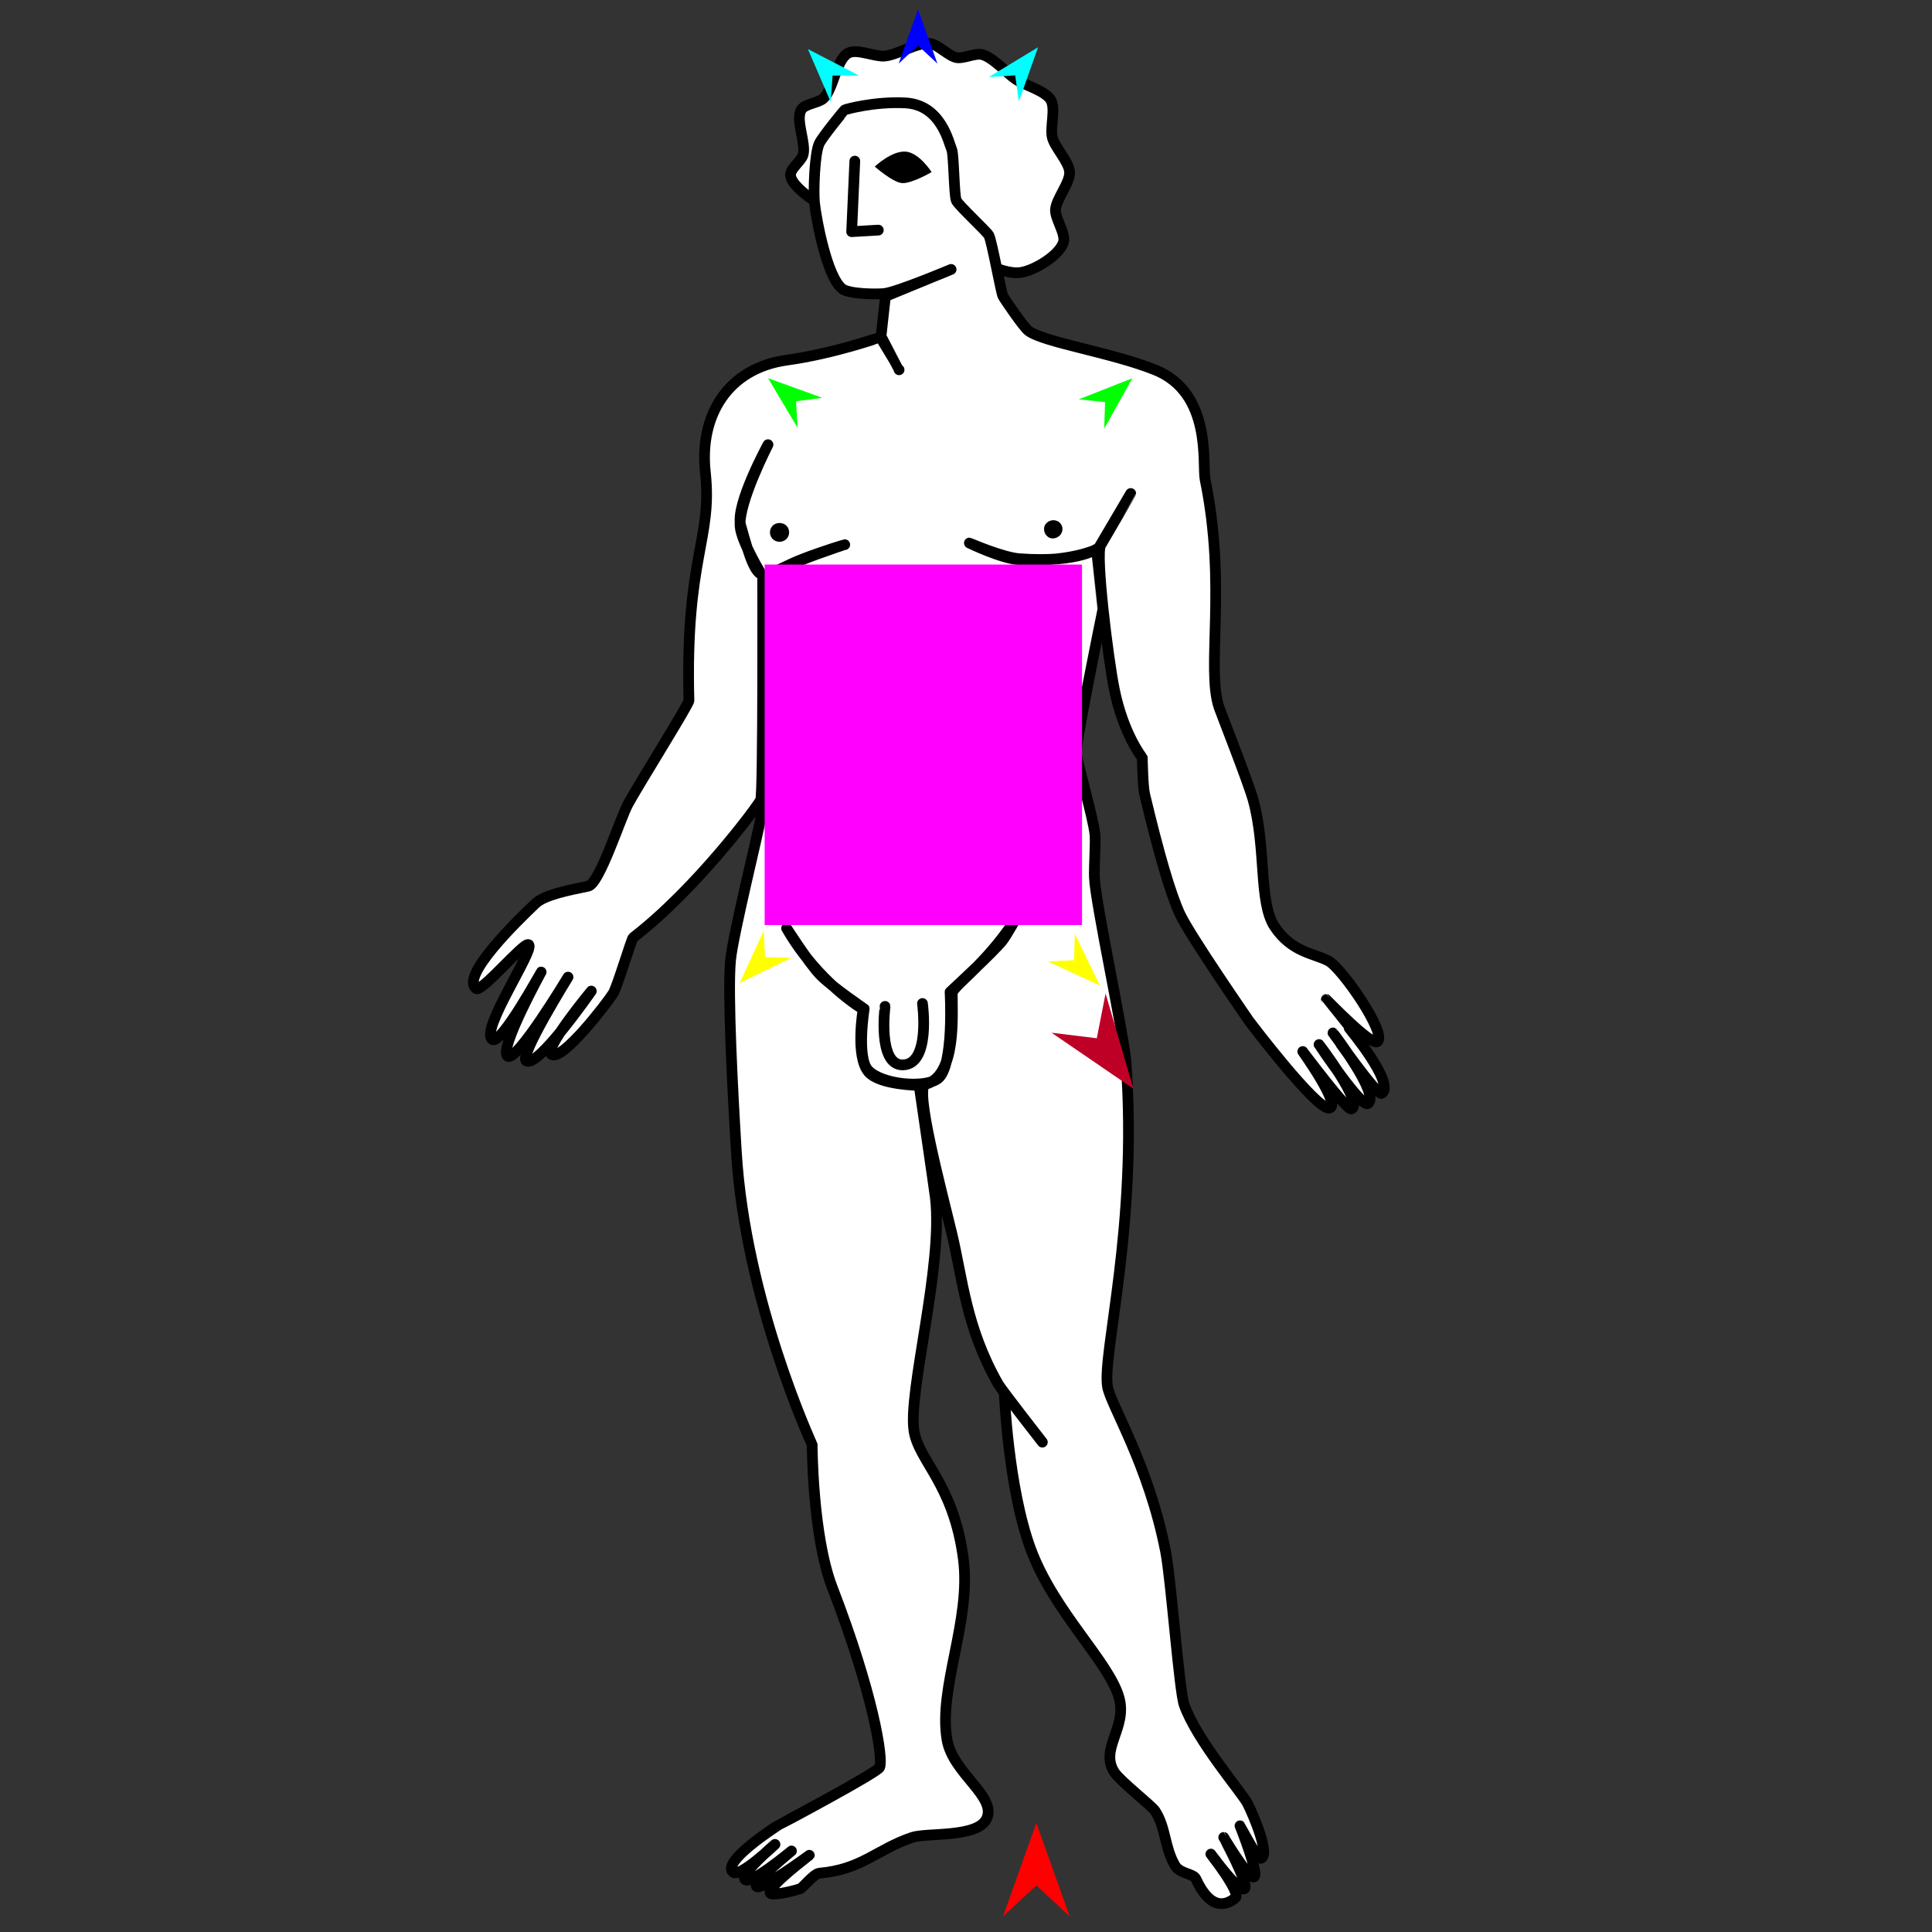 <?xml version="1.0" encoding="utf-8"?>
<!-- Generator: Moho 12.5 build 22414 -->
<!DOCTYPE svg PUBLIC "-//W3C//DTD SVG 1.1//EN" "http://www.w3.org/Graphics/SVG/1.1/DTD/svg11.dtd">
<svg version="1.1" id="Frame_0" xmlns="http://www.w3.org/2000/svg" xmlns:xlink="http://www.w3.org/1999/xlink" width="720px" height="720px">
<rect width="100%" height="100%" fill="#333333" stroke="none"/>
<g id="man_stand">
<g id="man_stand">
<path fill="#ffffff" fill-rule="evenodd" stroke="#000000" stroke-width="4" stroke-linecap="round" stroke-linejoin="round" d="M 353.618 92.181 C 360.892 94.549 372.942 102.741 380.495 101.530 C 385.616 100.709 394.574 95.328 396.272 90.428 C 397.382 87.224 393.156 81.543 393.350 78.158 C 393.581 74.138 398.827 68.155 398.609 64.134 C 398.400 60.276 393.145 55.021 392.182 51.280 C 391.240 47.626 393.524 40.500 391.597 37.256 C 389.547 33.805 382.098 31.863 378.743 29.660 C 375.171 27.315 370.046 21.294 365.888 20.312 C 363.423 19.729 359.033 21.923 356.539 21.480 C 353.564 20.952 349.603 16.602 346.606 16.221 C 341.918 15.625 334.369 20.487 329.661 20.896 C 326.048 21.209 319.460 18.095 316.222 19.727 C 311.576 22.068 310.705 33.153 306.873 36.672 C 305.062 38.335 300.029 38.698 298.693 40.762 C 296.215 44.588 300.525 53.323 299.277 57.707 C 298.621 60.013 294.400 62.914 294.602 65.303 C 295.092 71.075 310.963 79.326 310.963 79.326 C 310.963 79.326 342.229 88.475 353.618 92.181 Z"/>
<path fill="#ffffff" fill-rule="evenodd" stroke="#000000" stroke-width="4" stroke-linecap="round" stroke-linejoin="round" d="M 314.806 40.944 C 314.624 41.051 306.627 50.810 305.342 53.409 C 303.556 57.024 303.099 71.531 303.541 75.604 C 304.211 81.768 308.202 103.420 313.939 107.664 C 316.610 109.640 326.727 109.696 329.536 109.397 C 334.276 108.892 354.440 100.406 354.443 100.405 C 354.440 100.406 329.983 110.455 329.981 110.456 C 329.981 110.457 328.347 125.259 328.347 125.261 C 328.348 125.262 335.056 137.808 335.057 137.809 C 335.056 137.808 327.774 125.735 327.773 125.734 C 327.770 125.735 310.693 131.794 293.326 134.184 C 271.106 137.241 260.573 155.014 262.856 175.940 C 265.615 201.233 255.321 207.335 256.750 261.054 C 256.787 262.446 237.638 292.916 233.944 299.843 C 231.170 305.043 223.375 329.402 219.228 330.250 C 211.776 331.774 202.929 333.502 199.541 336.718 C 192.422 343.475 171.648 363.776 177.401 368.396 C 179.440 370.033 195.103 351.080 196.962 352.026 C 199.719 353.429 178.696 384.017 183.466 387.385 C 186.674 389.650 201.661 362.259 201.663 362.257 C 201.662 362.260 185.730 391.163 189.164 393.608 C 192.562 396.027 211.690 364.150 211.692 364.147 C 211.691 364.150 193.431 393.498 196.095 395.341 C 200.322 398.263 220.355 369.349 220.358 369.346 C 220.356 369.348 202.638 390.708 205.443 392.899 C 209.297 395.909 226.289 373.732 228.497 370.213 C 230.005 367.809 235.355 349.887 235.954 349.426 C 259.632 331.204 282.416 300.372 283.471 298.110 C 284.492 295.922 284.216 214.816 284.216 214.807 C 284.215 214.806 276.177 201.855 275.813 196.047 C 275.245 186.988 286.210 165.722 286.211 165.719 C 286.210 165.722 273.941 188.216 276.021 195.730 C 279.424 208.027 281.697 215.180 285.454 214.243 C 288.821 213.403 292.689 210.821 299.557 208.176 C 306.764 205.401 314.804 202.979 314.806 202.979 C 314.804 202.979 306.751 205.537 299.521 208.391 C 292.337 211.227 284.757 214.837 284.755 214.837 C 284.755 214.846 284.374 297.431 283.563 304.417 C 283.067 308.679 273.130 348.345 272.247 357.881 C 271.091 370.369 273.117 407.881 274.425 429.405 C 277.791 484.792 302.672 538.402 302.675 538.413 C 302.675 538.419 302.734 572.288 310.172 591.607 C 325.392 631.136 329.276 655.460 327.803 658.656 C 326.870 660.679 289.681 680.416 289.677 680.419 C 289.676 680.420 268.603 693.881 273.214 697.748 C 275.708 699.841 288.809 687.352 288.810 687.351 C 288.809 687.352 276.080 698.178 277.546 700.348 C 279.282 702.915 294.949 689.802 294.951 689.801 C 294.949 689.803 280.927 701.205 281.879 702.947 C 283.051 705.095 301.603 691.406 301.605 691.405 C 301.603 691.407 285.550 703.477 287.077 705.547 C 287.936 706.710 297.231 704.317 298.342 703.814 C 299.225 703.414 303.348 698.252 305.348 698.080 C 321.186 696.719 326.679 689.248 339.934 684.751 C 345.370 682.906 364.210 684.987 367.662 677.819 C 371.639 669.558 355.066 660.903 352.931 648.358 C 349.609 628.836 362.066 603.957 358.997 580.771 C 355.304 552.870 342.288 544.445 340.597 533.114 C 338.414 518.476 351.517 471.806 348.599 446.464 C 348.276 443.657 342.525 404.489 342.524 404.485 C 342.522 404.485 327.920 404.390 323.710 399.525 C 318.629 393.652 321.665 376.133 321.665 376.130 C 321.662 376.127 304.847 366.318 293.143 345.951 C 292.602 345.008 301.216 358.705 305.693 363.318 C 310.013 367.770 322.068 375.945 322.069 375.946 C 322.069 375.949 319.143 394.100 323.471 398.807 C 328.419 404.189 344.471 405.671 349.466 402.016 C 355.694 397.457 354.064 369.684 354.064 369.681 C 354.066 369.679 370.510 354.518 373.587 350.532 C 376.764 346.418 388.275 324.522 387.591 326.021 C 373.623 356.639 354.886 366.659 354.876 370.298 C 354.852 378.795 356.438 401.065 344.915 404.062 C 340.593 405.186 350.773 443.284 354.664 459.462 C 358.741 476.409 359.880 494.490 371.994 515.784 C 373.211 517.922 388.456 537.444 388.458 537.447 C 388.456 537.445 374.264 519.068 374.262 519.067 C 374.263 519.072 375.700 554.576 384.125 577.305 C 392.851 600.846 413.413 619.353 417.072 632.761 C 420.137 643.993 409.671 651.797 415.319 660.489 C 417.443 663.757 429.274 673.009 430.482 674.894 C 434.556 681.246 433.914 688.342 437.848 695.148 C 439.699 698.351 444.734 698.166 445.652 700.165 C 451.345 712.573 457.370 709.789 460.377 707.280 C 462.641 705.390 451.253 690.967 451.252 690.965 C 451.253 690.966 462.041 705.824 463.843 703.814 C 465.424 702.050 456.045 684.753 456.044 684.751 C 456.046 684.752 465.355 700.371 467.309 699.482 C 469.391 698.534 462.111 680.420 462.110 680.419 C 462.111 680.420 468.679 693.017 469.908 692.549 C 473.440 691.207 467.055 676.335 464.912 672.085 C 462.963 668.219 446.002 648.623 441.314 635.361 C 439.457 630.106 436.423 588.619 434.382 578.172 C 428.006 545.534 413.757 523.399 412.720 516.651 C 410.801 504.168 424.063 456.987 419.652 396.207 C 418.863 385.339 408.224 336.543 407.852 327.016 C 407.685 322.715 408.373 314.165 408.056 310.959 C 407.439 304.721 401.158 283.270 401.084 280.503 C 400.965 276.068 410.986 227.246 410.987 227.240 C 410.986 227.238 408.645 204.788 408.645 204.786 C 408.642 204.786 398.231 209.718 379.666 208.558 C 373.167 208.152 361.267 202.370 361.265 202.369 C 361.267 202.370 373.621 207.760 379.889 208.221 C 402.577 209.892 409.508 204.088 409.511 204.088 C 409.512 204.086 421.384 183.918 421.385 183.916 C 421.384 183.918 410.814 202.215 410.195 203.182 C 408.166 206.346 412.900 245.122 415.260 256.824 C 418.655 273.665 425.706 282.391 425.707 282.394 C 425.707 282.395 425.878 293.057 426.584 296.016 C 431.922 318.377 436.155 332.853 439.681 340.551 C 443.305 348.461 465.573 380.606 465.576 380.610 C 465.579 380.614 490.497 413.550 495.351 412.958 C 500.178 412.369 485.507 391.877 485.506 391.875 C 485.507 391.877 501.967 413.906 503.615 413.278 C 508.484 411.422 491.572 389.278 491.571 389.276 C 491.573 389.278 507.326 412.796 509.740 411.279 C 514.637 408.202 496.771 384.946 496.770 384.943 C 496.772 384.945 513.301 408.717 514.966 407.472 C 519.988 403.716 502.836 383.212 502.835 383.210 C 502.834 383.209 494.279 372.488 494.279 372.487 C 494.280 372.488 510.847 389.698 513.233 388.225 C 517.317 385.701 500.084 360.688 495.037 358.082 C 489.487 355.216 481.417 354.898 475.026 345.371 C 468.950 336.313 472.036 316.133 466.968 297.952 C 465.158 291.459 454.901 265.393 454.311 263.633 C 449.407 249.003 457.301 218.609 449.103 178.648 C 447.986 173.204 451.916 146.404 430.381 137.808 C 414.060 131.293 388.915 127.581 383.259 123.261 C 381.410 121.849 374.214 111.306 373.727 110.263 C 373.029 108.768 369.602 89.718 368.529 87.735 C 367.703 86.209 357.226 76.575 356.397 74.737 C 355.506 72.758 355.504 57.510 354.664 55.674 C 353.589 53.324 350.809 39.018 337.335 38.344 C 325.646 37.760 315.069 40.788 314.806 40.944 Z"/>
<path fill="#ffffff" fill-rule="evenodd" stroke="none" d="M 329.088 300.455 C 329.267 298.592 330.157 298.040 330.862 298.108 C 331.568 298.176 332.337 298.888 332.158 300.751 C 331.979 302.614 331.089 303.166 330.383 303.098 C 329.677 303.030 328.908 302.319 329.088 300.455 M 391.721 196.107 C 392.726 195.510 393.639 196.087 393.880 196.698 C 394.122 197.309 393.839 198.312 392.708 198.606 C 391.875 198.822 391.430 198.318 391.228 197.878 C 391.003 197.388 390.896 196.596 391.721 196.107 M 288.939 198.395 C 288.939 197.328 289.829 196.884 290.512 196.884 C 291.196 196.884 292.086 197.328 292.086 198.395 C 292.086 199.463 291.195 199.907 290.512 199.907 C 289.829 199.907 288.939 199.463 288.939 198.395 Z"/>
<path fill="none" stroke="#000000" stroke-width="4" stroke-linecap="round" stroke-linejoin="round" d="M 329.088 300.455 C 329.267 298.592 330.157 298.040 330.862 298.108 C 331.568 298.176 332.337 298.888 332.158 300.751 C 331.979 302.614 331.089 303.166 330.383 303.098 C 329.677 303.030 328.908 302.319 329.088 300.455 M 391.721 196.107 C 392.726 195.510 393.639 196.087 393.880 196.698 C 394.122 197.309 393.839 198.312 392.708 198.606 C 391.875 198.822 391.430 198.318 391.228 197.878 C 391.003 197.388 390.896 196.596 391.721 196.107 M 288.939 198.395 C 288.939 197.328 289.829 196.884 290.512 196.884 C 291.196 196.884 292.086 197.328 292.086 198.395 C 292.086 199.463 291.195 199.907 290.512 199.907 C 289.829 199.907 288.939 199.463 288.939 198.395 M 317.390 86.338 C 317.391 86.338 324.012 85.948 327.324 85.754 M 318.559 60.044 C 318.559 60.047 317.390 86.335 317.390 86.338 "/>
<path fill="none" stroke="#000000" stroke-width="4" stroke-linecap="round" stroke-linejoin="round" d="M 329.834 375.049 C 329.835 375.052 326.959 396.950 336.405 396.857 C 346.966 396.753 343.778 373.977 343.778 373.975 "/>
<path fill="#000000" fill-rule="evenodd" stroke="none" d="M 326.004 62.079 C 326.005 62.078 332.516 55.856 337.841 56.538 C 342.749 57.167 347.189 64.133 347.190 64.134 C 347.189 64.135 339.621 68.569 336.088 68.225 C 332.562 67.881 326.005 62.080 326.004 62.079 Z"/>
</g>
<g id="specs_2">
<path fill="#ff00ff" fill-rule="evenodd" stroke="none" d="M 284.963 344.732 C 284.975 344.732 403.224 344.732 403.236 344.732 C 403.236 344.719 403.236 210.397 403.236 210.384 C 403.224 210.384 284.975 210.384 284.963 210.384 C 284.963 210.397 284.963 344.719 284.963 344.732 Z"/>
<path fill="#ff0000" fill-rule="evenodd" stroke="none" d="M 386.217 679.391 C 386.218 679.395 398.649 714.201 398.650 714.204 C 398.649 714.203 386.218 702.637 386.217 702.636 C 386.216 702.637 373.785 714.203 373.784 714.204 C 373.785 714.201 386.216 679.395 386.217 679.391 Z"/>
<path fill="#0000ff" fill-rule="evenodd" stroke="none" d="M 342.125 3.471 C 342.125 3.473 349.346 23.691 349.347 23.693 C 349.346 23.693 342.125 16.975 342.125 16.974 C 342.124 16.975 334.903 23.693 334.903 23.693 C 334.903 23.691 342.124 3.473 342.125 3.471 Z"/>
<path fill="#00ff00" fill-rule="evenodd" stroke="none" d="M 286.239 140.946 C 286.241 140.947 306.429 148.253 306.431 148.254 C 306.430 148.254 296.651 149.544 296.650 149.544 C 296.650 149.545 297.233 159.390 297.233 159.391 C 297.232 159.390 286.240 140.948 286.239 140.946 Z"/>
<path fill="#ffff00" fill-rule="evenodd" stroke="none" d="M 275.667 366.356 C 275.668 366.354 284.629 346.845 284.630 346.843 C 284.630 346.844 285.102 356.695 285.102 356.696 C 285.103 356.696 294.962 356.935 294.963 356.935 C 294.961 356.936 275.669 366.355 275.667 366.356 Z"/>
<path fill="#ffff00" fill-rule="evenodd" stroke="none" d="M 409.907 367.308 C 409.906 367.307 400.556 347.981 400.555 347.979 C 400.555 347.980 400.281 357.839 400.281 357.840 C 400.280 357.840 390.427 358.277 390.426 358.277 C 390.428 358.278 409.905 367.308 409.907 367.308 Z"/>
<path fill="#00ff00" fill-rule="evenodd" stroke="none" d="M 421.998 140.967 C 421.996 140.968 402.016 148.825 402.014 148.826 C 402.015 148.826 411.825 149.847 411.826 149.847 C 411.826 149.848 411.514 159.706 411.514 159.707 C 411.515 159.705 421.997 140.969 421.998 140.967 Z"/>
<path fill="#00ffff" fill-rule="evenodd" stroke="none" d="M 386.858 17.614 C 386.857 17.616 379.690 37.853 379.689 37.855 C 379.689 37.854 378.332 28.085 378.332 28.084 C 378.331 28.084 368.490 28.734 368.489 28.734 C 368.490 28.733 386.856 17.615 386.858 17.614 Z"/>
<path fill="#00ffff" fill-rule="evenodd" stroke="none" d="M 301.078 18.285 C 301.079 18.287 309.580 38.001 309.581 38.003 C 309.581 38.002 310.283 28.164 310.283 28.163 C 310.284 28.163 320.147 28.156 320.148 28.156 C 320.146 28.155 301.080 18.286 301.078 18.285 Z"/>
<path fill="#be0027" fill-rule="evenodd" stroke="none" d="M 422.391 405.746 C 422.390 405.743 412.018 370.269 412.017 370.266 C 412.017 370.267 408.744 386.928 408.744 386.930 C 408.742 386.930 391.889 384.865 391.888 384.864 C 391.891 384.867 422.388 405.744 422.391 405.746 Z"/>
</g>
</g>
</svg>
